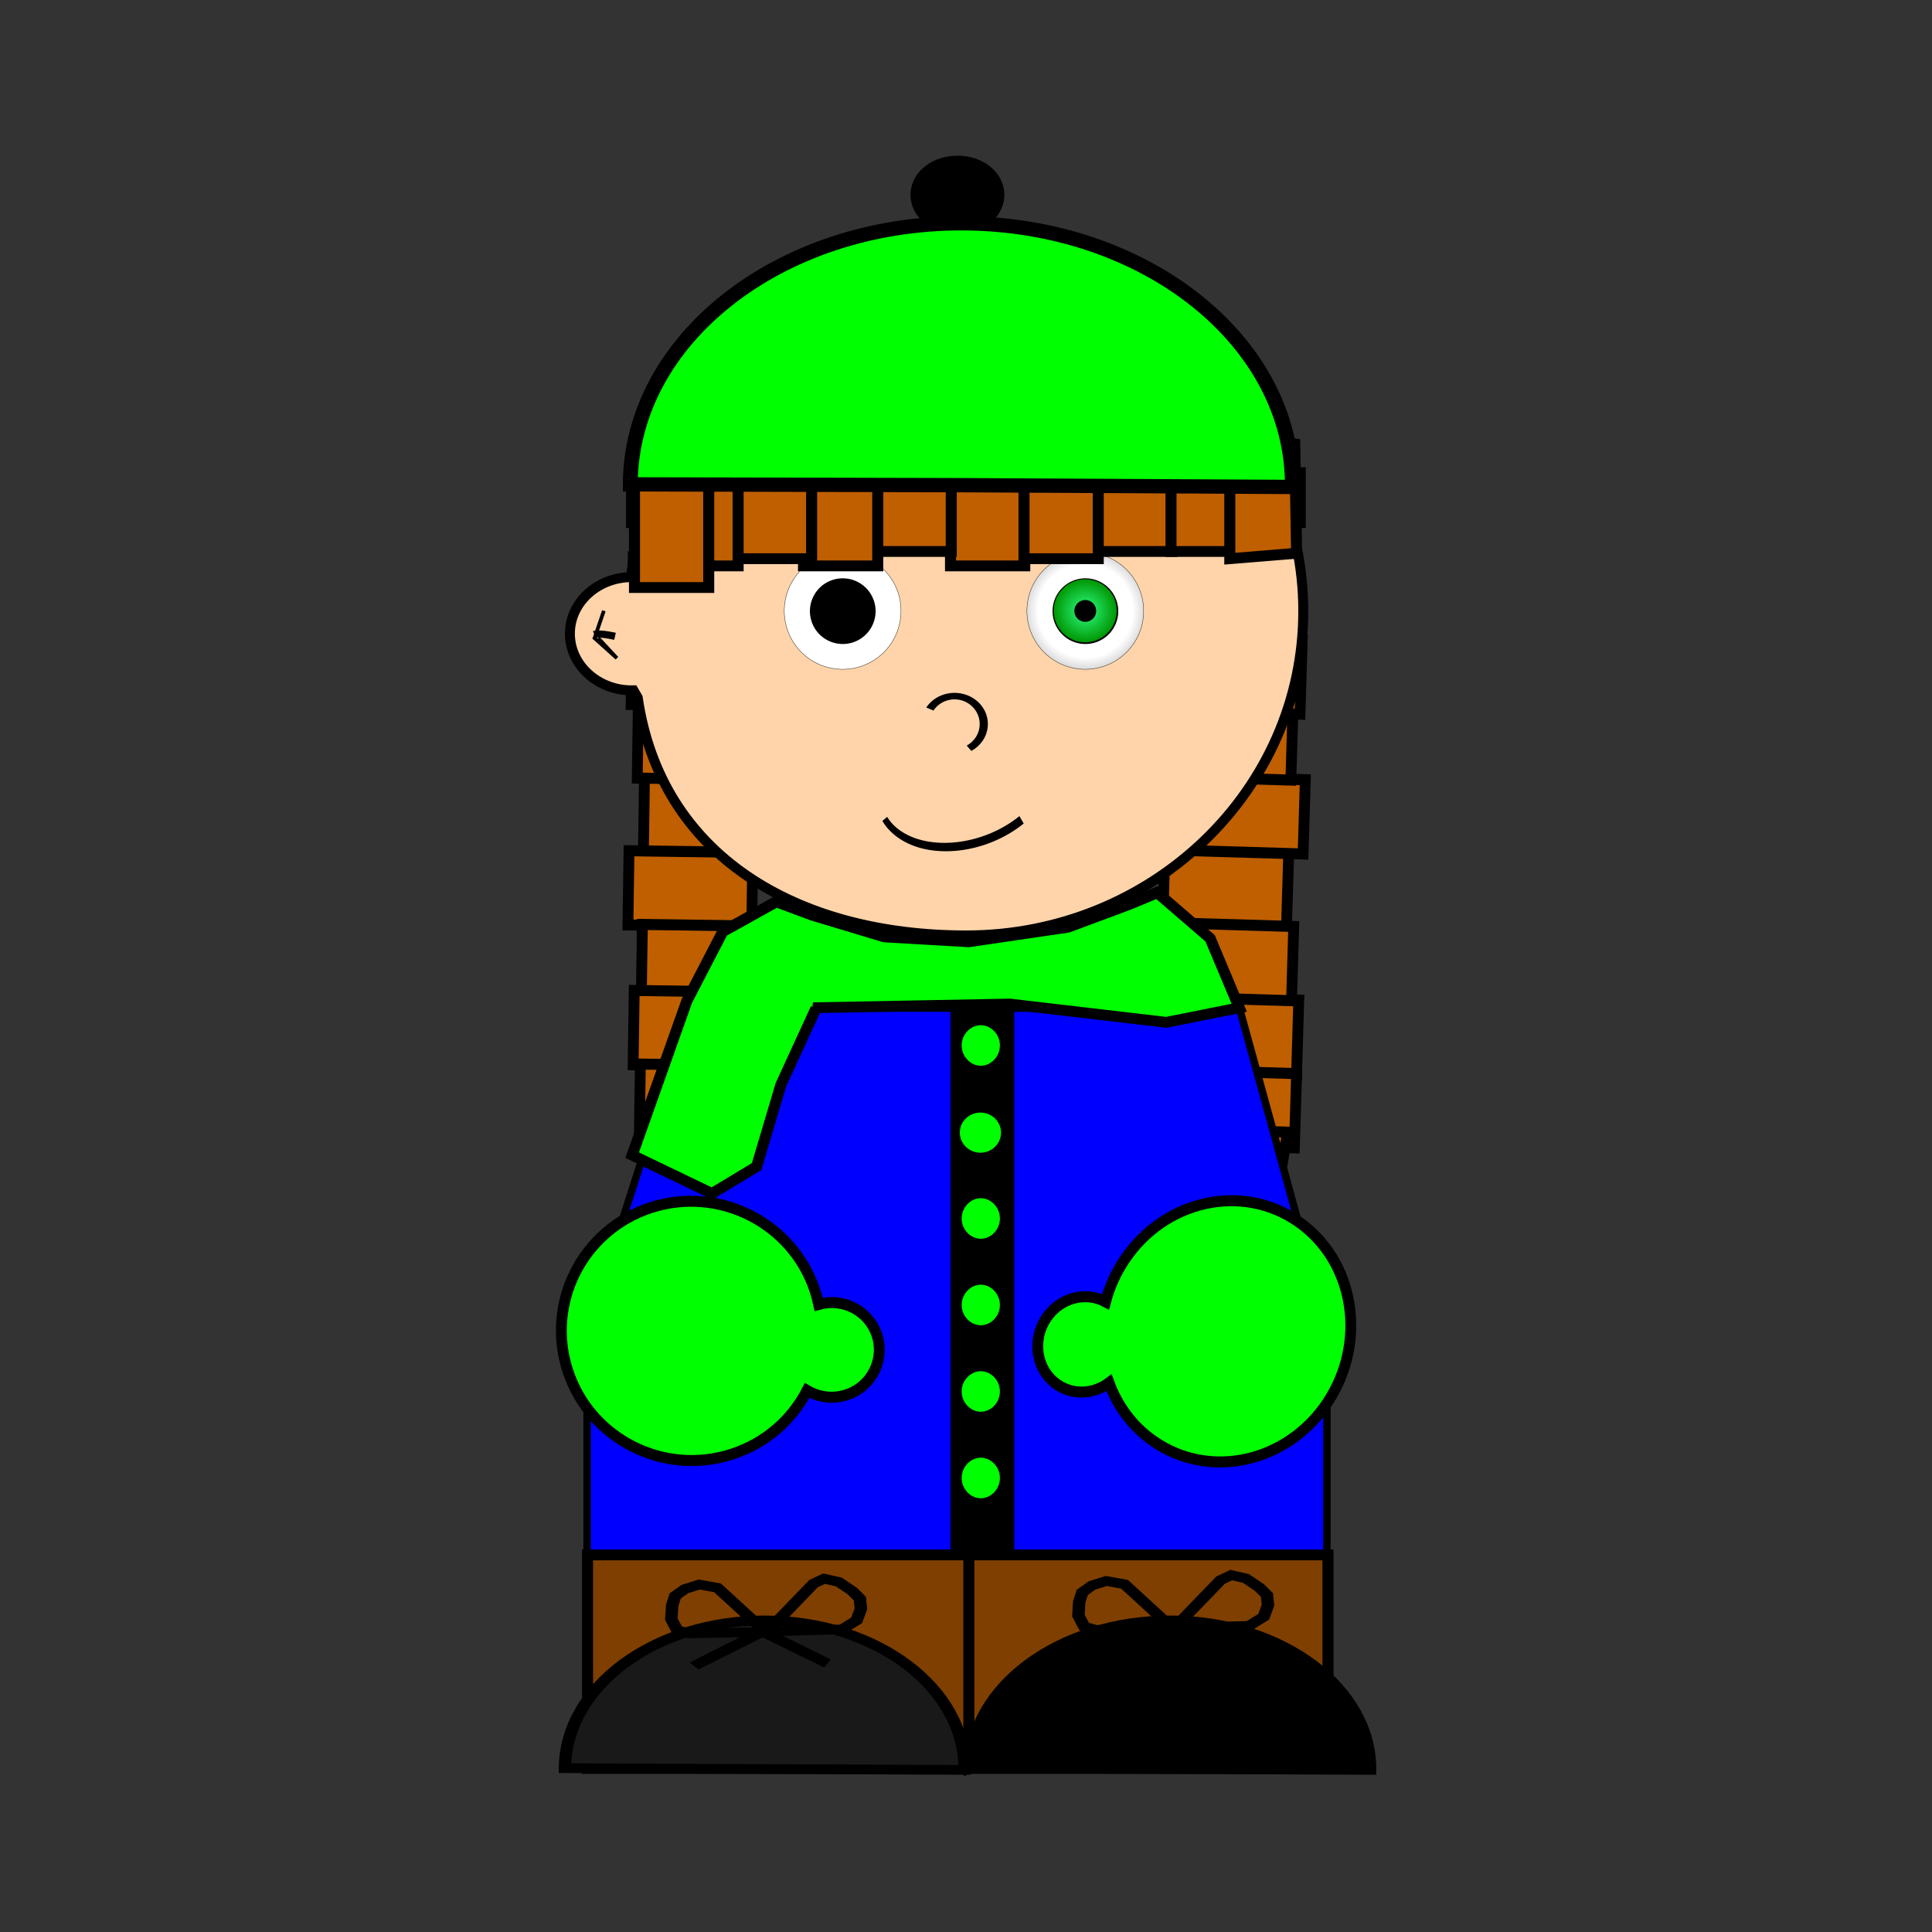 <svg:svg xmlns:ns1="http://www.w3.org/1999/xlink" xmlns:svg="http://www.w3.org/2000/svg" height="777.565" viewBox="-210.055 -62.167 777.565 777.565" width="777.565">
 <svg:rect x="-210.055" y="-62.167" width="777.565" height="777.565" fill="#333333" stroke="none"/>
 <svg:defs>
  <svg:linearGradient id="imagebot_295">
   <svg:stop id="imagebot_304" offset="0" stop-color="rgb(45, 255, 131)" />
   <svg:stop id="imagebot_303" offset="1" stop-color="rgb(0, 151, 4)" />
  </svg:linearGradient>
  <svg:linearGradient id="imagebot_296">
   <svg:stop id="imagebot_299" offset="0" stop-color="rgb(0, 0, 0)" stop-opacity="0" />
   <svg:stop id="imagebot_298" offset="0.362" stop-color="rgb(0, 0, 0)" stop-opacity="0" />
   <svg:stop id="imagebot_297" offset="1" stop-color="rgb(0, 0, 0)" />
  </svg:linearGradient>
  <svg:radialGradient cx="270.714" cy="514.505" fx="270.714" fy="514.505" gradientTransform="matrix(2.244, 0, 0, 2.208, -336.675, -621.725)" gradientUnits="userSpaceOnUse" id="imagebot_291" r="177.857" ns1:href="#imagebot_296" />
  <svg:radialGradient cx="270.714" cy="514.505" fx="270.714" fy="514.505" gradientTransform="translate(2.22382e-05, 4.35755e-06)" gradientUnits="userSpaceOnUse" id="imagebot_287" r="177.857" ns1:href="#imagebot_295" />
 </svg:defs>
 <svg:g id="imagebot_2">
  <svg:g fill="#ffffff" id="imagebot_71" stroke="#000000" stroke-width="3.004" transform="rotate(270.822 75.192 274.773) matrix(1.479 0 0 1.451 -456.939 -305.166)">
   <svg:rect fill="#bf5f00" height="34.345" id="imagebot_72" width="20.203" x="355.59" y="381.62" />
   <svg:rect fill="#bf5f00" height="34.345" id="imagebot_73" width="20.203" x="335.59" y="377.62" />
   <svg:rect fill="#bf5f00" height="34.345" id="imagebot_74" width="20.203" x="315.59" y="381.62" />
   <svg:rect fill="#bf5f00" height="34.345" id="imagebot_75" width="20.203" x="297.59" y="379.62" />
   <svg:rect fill="#bf5f00" height="34.345" id="imagebot_76" width="20.203" x="277.59" y="381.62" />
   <svg:rect fill="#bf5f00" height="34.345" id="imagebot_77" width="20.203" x="269.59" y="387.62" />
   <svg:rect fill="#bf5f00" height="34.345" id="imagebot_78" width="20.203" x="395.59" y="377.62" />
   <svg:rect fill="#bf5f00" height="34.345" id="imagebot_79" width="20.203" x="415.59" y="377.62" />
   <svg:path d="M431.59,379.62L449.268,382.145L449.773,412.45L431.59,413.966L431.59,379.62z" fill="#bf5f00" id="imagebot_80" />
   <svg:rect fill="#bf5f00" height="34.345" id="imagebot_81" width="20.203" x="375.59" y="379.62" />
  </svg:g>
  <svg:g fill="#ffffff" id="imagebot_60" stroke="#000000" stroke-width="3.004" transform="rotate(91.697 282.223 286.492) matrix(1.479 0 0 1.451 -249.908 -293.447)">
   <svg:rect fill="#bf5f00" height="34.345" id="imagebot_61" width="20.203" x="355.59" y="381.62" />
   <svg:rect fill="#bf5f00" height="34.345" id="imagebot_62" width="20.203" x="335.59" y="377.62" />
   <svg:rect fill="#bf5f00" height="34.345" id="imagebot_63" width="20.203" x="315.59" y="381.62" />
   <svg:rect fill="#bf5f00" height="34.345" id="imagebot_64" width="20.203" x="297.59" y="379.62" />
   <svg:rect fill="#bf5f00" height="34.345" id="imagebot_65" width="20.203" x="277.59" y="381.62" />
   <svg:rect fill="#bf5f00" height="34.345" id="imagebot_66" width="20.203" x="269.59" y="387.62" />
   <svg:rect fill="#bf5f00" height="34.345" id="imagebot_67" width="20.203" x="395.59" y="377.62" />
   <svg:rect fill="#bf5f00" height="34.345" id="imagebot_68" width="20.203" x="415.59" y="377.62" />
   <svg:path d="M431.59,379.62L449.268,382.145L449.773,412.45L431.59,413.966L431.59,379.62z" fill="#bf5f00" id="imagebot_69" />
   <svg:rect fill="#bf5f00" height="34.345" id="imagebot_70" width="20.203" x="375.59" y="379.62" />
  </svg:g>
  <svg:path d="M 178.808 53.203 C 108.688 53.203 50.991 104.431 43.892 170.113 C 43.765 170.114 43.648 170.11 43.521 170.113 C 29.785 170.467 18.933 180.92 19.321 193.504 C 19.707 206.088 31.177 216.024 44.913 215.671 L 46.615 218.604 C 55.841 282.063 110.331 314.312 178.808 314.312 C 253.722 314.312 314.465 255.861 314.465 183.758 S 253.722 53.204 178.808 53.204 L 178.808 53.203 z" fill="#ffd4aa" id="imagebot_48" stroke="#000000" stroke-width="4" />
  <svg:path d="M 67.819 343.551 L 26.186 473.284 L 22.089 471.285 L 26.232 475.959 L 26.232 565.207 L 323.976 565.207 L 323.976 476.104 L 325.182 476.104 L 288.787 343.551 L 67.819 343.551 z" fill="#0000ff" id="imagebot_36" stroke="#000000" stroke-width="3" />
  <svg:rect fill="#000000" height="151.65" id="imagebot_35" stroke="#000000" stroke-width="3" transform="translate(1.5 2.63) matrix(1.484 0 0 1.451 -356.788 -432.796)" width="14.286" x="357.14" y="532.36" />
  <svg:path d="M308.41,502.42L293.878,510.695L284.166,529.85L269.307,572.676L290.946,583.323L303.06,575.852L309.63,553.195L319.156,531.974L318.352,531.799L371.755,530.765L414.166,535.84L433.953,531.799L426.051,512.529L411.729,499.895L404.079,503.149L387.507,509.46L360.558,513.5L337.709,512.143L318.207,506.141L308.41,502.42z" fill="#ffffff" id="imagebot_34" stroke="#000000" stroke-width="0.812" transform="translate(1.5 2.63) matrix(1.484 0 0 1.451 -356.788 -432.796)" />
  <svg:path d="M308.41,502.42L293.878,510.695L284.166,529.85L269.307,572.676L290.946,583.323L303.06,575.852L309.63,553.195L319.156,531.974L318.352,531.799L371.755,530.765L414.166,535.84L433.953,531.799L426.051,512.529L411.729,499.895L404.079,503.149L387.507,509.46L360.558,513.5L337.709,512.143L318.207,506.141L308.41,502.42z" fill="#00ff00" id="imagebot_33" stroke="#000000" stroke-width="3" transform="translate(0 1.953) matrix(1.484 0 0 1.451 -355.288 -430.166)" />
  <svg:path d="M298.4,584.65C291.5,584.01 285.389,589.1 284.47,596.099C283.243,595.848 282,595.65 280.725,595.532C261.365,593.735 244.166,608.342 242.327,628.154C240.488,647.966 254.705,665.489 274.065,667.286S310.593,654.473 312.432,634.661C313.344,624.834 310.312,615.578 304.659,608.518C307.583,606.356 309.63,602.968 309.999,599.002C310.673,591.735 305.471,585.306 298.401,584.65L298.4,584.65z" fill="#00ff00" id="imagebot_32" stroke="#000000" stroke-width="3" transform="rotate(66.609 75.645 470.011) matrix(1.484 0 0 1.451 -335.757 -437.978)" />
  <svg:path d="M414.75,582.8C407.623,581.809 400.979,586.587 399.894,593.464C399.054,598.79 401.81,603.799 406.402,606.257C401.762,611.138 398.499,617.347 397.394,624.355C394.436,643.105 407.872,660.512 427.385,663.225C446.899,665.939 465.101,652.931 468.058,634.181C471.015,615.431 457.611,598.029 438.096,595.315C433.887,594.73 429.748,594.875 425.8,595.652C426.062,589.331 421.388,583.723 414.75,582.8L414.75,582.8z" fill="#00ff00" id="imagebot_31" stroke="#000000" stroke-width="3" transform="rotate(295.719 274.985 469.835) matrix(1.484 0 0 1.451 -367.007 -434.072)" />
  <svg:rect fill="#7f3f00" height="59.235" id="imagebot_30" stroke="#000000" stroke-width="3" transform="translate(1.5 2.63) matrix(1.484 0 0 1.451 -356.788 -432.796)" width="200.81" x="257.21" y="684.91" />
  <svg:path d="M175.77,672.54C175.77,698.203 153.609,719.007 126.273,719.007C98.936,719.007 76.776,698.203 76.776,672.54L126.273,672.54L175.77,672.54z" fill="#000000" id="imagebot_29" stroke="#000000" stroke-width="3.043" transform="translate(1.5 2.63) matrix(-1.625 -0.007 0.009 -1.287 458.583 1513.62)" />
  <svg:path d="M360.62,686.08L360.62,743.708L358.6,745.048" fill="none" id="imagebot_28" stroke="#000000" stroke-width="3" transform="translate(1.5 2.63) matrix(1.484 0 0 1.451 -356.788 -432.796)" />
  <svg:path d="M175.77,672.54C175.77,698.203 153.609,719.007 126.273,719.007C98.936,719.007 76.776,698.203 76.776,672.54L126.273,672.54L175.77,672.54z" fill="#191919" id="imagebot_27" stroke="#000000" stroke-width="3.043" transform="translate(1.5 2.63) matrix(-1.625 -0.007 0.009 -1.287 295.387 1513.62)" />
  <svg:g fill="none" id="imagebot_23" stroke="#000000" stroke-width="5.508" transform="translate(1.5 2.63) matrix(0.908 0 0 0.703 -53.689 72.942)">
   <svg:path d="M165.51,738.4L144.16,713.1L136.057,711.214L129.712,713.799L125.433,717.725L124.076,723.128L123.695,731.001L126.241,737.298L131.35,739.211L165.51,738.4z" id="imagebot_26" />
   <svg:path d="M166.27,738.05L199.351,736.899L205.842,731.695L207.731,725.109L207.289,719.319L203.88,714.912L197.926,709.747L191.402,707.856L186.741,710.691L166.27,738.05z" id="imagebot_25" />
   <svg:path d="M133.85,757.9S134.355,757.395 164.155,738.202L192.944,756.385" id="imagebot_24" />
  </svg:g>
  <svg:g fill="none" id="imagebot_19" stroke="#000000" stroke-width="5.508" transform="translate(1.5 2.63) matrix(0.908 0 0 0.703 110.145 71.505)">
   <svg:path d="M165.51,738.4L144.16,713.1L136.057,711.214L129.712,713.799L125.433,717.725L124.076,723.128L123.695,731.001L126.241,737.298L131.35,739.211L165.51,738.4z" id="imagebot_22" />
   <svg:path d="M166.27,738.05L199.351,736.899L205.842,731.695L207.731,725.109L207.289,719.319L203.88,714.912L197.926,709.747L191.402,707.856L186.741,710.691L166.27,738.05z" id="imagebot_21" />
   <svg:path d="M133.85,757.9S134.355,757.395 164.155,738.202L192.944,756.385" id="imagebot_20" />
  </svg:g>
  <svg:path d="M160.53,405.73C164.239,398.743 171.966,396.688 177.789,401.139C183.611,405.59 185.324,414.863 181.615,421.849C180.523,423.905 179.03,425.611 177.265,426.819" fill="#ffd4aa" id="imagebot_18" stroke="#000000" stroke-width="3.495" transform="translate(-9.766 3.906) matrix(0.942 0 0 0.749 22.73 -84.608)" />
  <svg:path d="M132.14,406.29C132.14,408.854 129.422,410.933 126.069,410.933C122.715,410.933 119.997,408.854 119.997,406.29S122.716,401.647 126.069,401.647C129.422,401.647 132.14,403.726 132.14,406.29z" fill="#4d4d4d" id="imagebot_17" stroke="#000000" transform="translate(1.5 2.63) matrix(0.587 0 0 0.73 72.996 -113.489)" />
  <svg:path d="M132.14,406.29C132.14,408.854 129.422,410.933 126.069,410.933C122.715,410.933 119.997,408.854 119.997,406.29S122.716,401.647 126.069,401.647C129.422,401.647 132.14,403.726 132.14,406.29z" fill="#4d4d4d" id="imagebot_16" stroke="#000000" transform="translate(1.5 2.63) matrix(0.587 0 0 0.73 153.11 -116.391)" />
  <svg:path d="M206.86,462.12C189.195,466.24 168.128,462.492 159.805,453.748C158.214,452.077 157.168,450.292 156.705,448.459" fill="#ffd4aa" id="imagebot_15" stroke="#000000" stroke-width="2.407" transform="rotate(339.277 176.842 271.567) matrix(1.024 0 0 1.451 -10.97 -393.926)" />
  <svg:rect fill="#ffffff" height="12.857" id="imagebot_13" stroke="#000000" stroke-width="1.005" transform="translate(1.5 2.63) matrix(1.484 0 0 1.451 -356.788 -432.796)" width="180.35" x="269.65" y="385.22" />
  <svg:path d="M261.63,423.04L259.105,430.616L265.166,436.172L260.115,430.616" fill="none" id="imagebot_12" stroke="#000000" stroke-width="1px" transform="translate(1.5 2.63) matrix(1.484 0 0 1.451 -356.788 -432.796)" />
  <svg:path d="M264.66,430.11C260.114,429.1 259.104,429.605 259.104,429.605" fill="none" id="imagebot_11" stroke="#000000" stroke-width="2" transform="translate(1.5 2.63) matrix(1.484 0 0 1.451 -356.788 -432.796)" />
  <svg:path d="M107.08,316.97C107.08,325.896 102.557,333.132 96.978,333.132C91.399,333.132 86.876,325.896 86.876,316.97C86.876,308.044 91.399,300.808 96.978,300.808C102.557,300.808 107.08,308.044 107.08,316.97z" fill="#000000" id="imagebot_10" stroke="#000000" stroke-width="5.26" transform="translate(1.5 2.63) matrix(1.484 0 0 0.839 29.867 -252.312)" />
  <svg:rect fill="#000000" height="12.857" id="imagebot_9" stroke="#000000" stroke-width="4" transform="translate(1.5 2.63) matrix(1.484 0 0 1.451 -356.788 -432.796)" width="180.35" x="269.65" y="385.22" />
  <svg:path d="M374.29,559.51C374.29,565.033 371.412,569.51 367.861,569.51S361.433,565.033 361.433,559.51S364.311,549.51 367.861,549.51S374.29,553.987 374.29,559.51z" fill="#00ff00" id="imagebot_8" stroke="#000000" stroke-width="2.494" transform="translate(1.5 2.63) matrix(1.484 0 0 0.932 -362.723 -165.493)" />
  <svg:path d="M 194.073 393.68 C 194.073 398.83 189.803 403.005 184.536 403.005 S 174.998 398.83 174.998 393.68 S 179.269 384.356 184.536 384.356 S 194.073 388.53 194.073 393.68 z" fill="#00ff00" id="imagebot_7" stroke="#000000" stroke-width="2.494" />
  <svg:path d="M374.29,559.51C374.29,565.033 371.412,569.51 367.861,569.51S361.433,565.033 361.433,559.51S364.311,549.51 367.861,549.51S374.29,553.987 374.29,559.51z" fill="#00ff00" id="imagebot_6" stroke="#000000" stroke-width="2.494" transform="translate(1.5 2.63) matrix(1.484 0 0 0.932 -362.723 -95.865)" />
  <svg:path d="M374.29,559.51C374.29,565.033 371.412,569.51 367.861,569.51S361.433,565.033 361.433,559.51S364.311,549.51 367.861,549.51S374.29,553.987 374.29,559.51z" fill="#00ff00" id="imagebot_5" stroke="#000000" stroke-width="2.494" transform="translate(1.5 2.63) matrix(1.484 0 0 0.932 -362.723 -61.05)" />
  <svg:path d="M374.29,559.51C374.29,565.033 371.412,569.51 367.861,569.51S361.433,565.033 361.433,559.51S364.311,549.51 367.861,549.51S374.29,553.987 374.29,559.51z" fill="#00ff00" id="imagebot_4" stroke="#000000" stroke-width="2.494" transform="translate(1.5 2.63) matrix(1.484 0 0 0.932 -362.723 -26.236)" />
  <svg:path d="M374.29,559.51C374.29,565.033 371.412,569.51 367.861,569.51S361.433,565.033 361.433,559.51S364.311,549.51 367.861,549.51S374.29,553.987 374.29,559.51z" fill="#00ff00" id="imagebot_3" stroke="#000000" stroke-width="2.494" transform="translate(1.5 2.63) matrix(1.484 0 0 0.932 -362.723 8.579)" />
  <svg:title />
  <svg:g id="imagebot_308" transform="translate(0 -1.953) matrix(0.41 0 0 0.41 203.221 162.205)">

   <svg:g id="imagebot_311" label="Layer 1" transform="matrix(0.939 0 0 0.939 -211.549 -401.901)">
    <svg:g id="imagebot_312">
     <svg:g id="imagebot_313" transform="translate(-466.071, -170.786)">
      <svg:g id="imagebot_314" transform="matrix(0.453, 0, 0, 0.453, 628.457, 430.922)" />
      <svg:g id="imagebot_315">
       <svg:g id="imagebot_316">
        <svg:g id="imagebot_317" transform="matrix(0.343, 0, 0, 0.343, 659.588, 483.278)">
         <svg:path d="M448.571,514.505A177.857,177.857 0 1 1 92.857,514.505A177.857,177.857 0 1 1 448.571,514.505z" fill="rgb(255, 255, 255)" fill-opacity="0.999" fill-rule="nonzero" id="imagebot_318" stroke="rgb(0, 0, 0)" stroke-dashoffset="0pt" stroke-linecap="square" stroke-linejoin="bevel" stroke-miterlimit="4" />
         <svg:path d="M448.571,514.505A177.857,177.857 0 1 1 92.857,514.505A177.857,177.857 0 1 1 448.571,514.505z" fill="url(#imagebot_291)" fill-rule="nonzero" id="imagebot_319" stroke-dashoffset="0pt" stroke-linecap="square" stroke-linejoin="bevel" stroke-miterlimit="4" />
        </svg:g>
        <svg:path d="M448.571,514.505A177.857,177.857 0 1 1 92.857,514.505A177.857,177.857 0 1 1 448.571,514.505z" fill="rgb(0, 0, 0)" fill-rule="nonzero" id="imagebot_320" stroke-dashoffset="0pt" stroke-linecap="square" stroke-linejoin="bevel" stroke-miterlimit="4" transform="matrix(0.193, 0, 0, 0.193, 700.314, 560.68)" />
        <svg:path d="M448.571,514.505A177.857,177.857 0 1 1 92.857,514.505A177.857,177.857 0 1 1 448.571,514.505z" fill="url(#imagebot_287)" fill-rule="nonzero" id="imagebot_321" stroke-dashoffset="0pt" stroke-linecap="square" stroke-linejoin="bevel" stroke-miterlimit="4" transform="matrix(0.185, 0, 0, 0.185, 702.283, 564.423)" />
        <svg:path d="M448.571,514.505A177.857,177.857 0 1 1 92.857,514.505A177.857,177.857 0 1 1 448.571,514.505z" fill="rgb(0, 0, 0)" fill-rule="nonzero" id="imagebot_322" stroke-dashoffset="0pt" stroke-linecap="square" stroke-linejoin="bevel" stroke-miterlimit="4" transform="matrix(0.064, 0, 0, 0.064, 735.105, 626.802)" />
       </svg:g>
      </svg:g>
     </svg:g>
    </svg:g>
    <svg:g id="imagebot_323" transform="translate(138.571, -132.857)">
     <svg:g id="imagebot_324" transform="translate(-466.071, -170.786)">
      <svg:g id="imagebot_325" transform="matrix(0.453, 0, 0, 0.453, 628.457, 430.922)" />
     </svg:g>
    </svg:g>
   </svg:g>
  </svg:g>
  <svg:g id="imagebot_305" transform="translate(242.188 -37.109) matrix(0.41 0 0 0.41 -136.623 197.361)">

   <svg:g id="imagebot_277" label="Layer 1" transform="matrix(0.939 0 0 0.939 -211.549 -401.901)">
    <svg:g id="imagebot_281">
     <svg:g id="imagebot_282" transform="translate(-466.071, -170.786)">
      <svg:g id="imagebot_293" transform="matrix(0.453, 0, 0, 0.453, 628.457, 430.922)" />
      <svg:g id="imagebot_283">
       <svg:g id="imagebot_284">
        <svg:g id="imagebot_289" transform="matrix(0.343, 0, 0, 0.343, 659.588, 483.278)">
         <svg:path d="M448.571,514.505A177.857,177.857 0 1 1 92.857,514.505A177.857,177.857 0 1 1 448.571,514.505z" fill="rgb(255, 255, 255)" fill-opacity="0.999" fill-rule="nonzero" id="imagebot_292" stroke="rgb(0, 0, 0)" stroke-dashoffset="0pt" stroke-linecap="square" stroke-linejoin="bevel" stroke-miterlimit="4" />
         <svg:path d="M448.571,514.505A177.857,177.857 0 1 1 92.857,514.505A177.857,177.857 0 1 1 448.571,514.505z" fill="url(#imagebot_291)" fill-rule="nonzero" id="imagebot_290" stroke-dashoffset="0pt" stroke-linecap="square" stroke-linejoin="bevel" stroke-miterlimit="4" />
        </svg:g>
        <svg:path d="M448.571,514.505A177.857,177.857 0 1 1 92.857,514.505A177.857,177.857 0 1 1 448.571,514.505z" fill="rgb(0, 0, 0)" fill-rule="nonzero" id="imagebot_288" stroke-dashoffset="0pt" stroke-linecap="square" stroke-linejoin="bevel" stroke-miterlimit="4" transform="matrix(0.193, 0, 0, 0.193, 700.314, 560.68)" />
        <svg:path d="M448.571,514.505A177.857,177.857 0 1 1 92.857,514.505A177.857,177.857 0 1 1 448.571,514.505z" fill="url(#imagebot_287)" fill-rule="nonzero" id="imagebot_286" stroke-dashoffset="0pt" stroke-linecap="square" stroke-linejoin="bevel" stroke-miterlimit="4" transform="matrix(0.185, 0, 0, 0.185, 702.283, 564.423)" />
        <svg:path d="M448.571,514.505A177.857,177.857 0 1 1 92.857,514.505A177.857,177.857 0 1 1 448.571,514.505z" fill="rgb(0, 0, 0)" fill-rule="nonzero" id="imagebot_285" stroke-dashoffset="0pt" stroke-linecap="square" stroke-linejoin="bevel" stroke-miterlimit="4" transform="matrix(0.064, 0, 0, 0.064, 735.105, 626.802)" />
       </svg:g>
      </svg:g>
     </svg:g>
    </svg:g>
    <svg:g id="imagebot_278" transform="translate(138.571, -132.857)">
     <svg:g id="imagebot_279" transform="translate(-466.071, -170.786)">
      <svg:g id="imagebot_280" transform="matrix(0.453, 0, 0, 0.453, 628.457, 430.922)" />
     </svg:g>
    </svg:g>
   </svg:g>
  </svg:g>
  <svg:g fill="#ffffff" id="imagebot_37" stroke="#000000" stroke-width="3.004" transform="translate(0 -13.672) matrix(1.479 0 0 1.451 -353.423 -424.306)">
   <svg:rect fill="#bf5f00" height="34.345" id="imagebot_47" width="20.203" x="355.59" y="381.62" />
   <svg:rect fill="#bf5f00" height="34.345" id="imagebot_46" width="20.203" x="335.59" y="377.62" />
   <svg:rect fill="#bf5f00" height="34.345" id="imagebot_45" width="20.203" x="315.59" y="381.62" />
   <svg:rect fill="#bf5f00" height="34.345" id="imagebot_44" width="20.203" x="297.59" y="379.62" />
   <svg:rect fill="#bf5f00" height="34.345" id="imagebot_43" width="20.203" x="277.59" y="381.62" />
   <svg:rect fill="#bf5f00" height="34.345" id="imagebot_42" width="20.203" x="269.59" y="387.62" />
   <svg:rect fill="#bf5f00" height="34.345" id="imagebot_41" width="20.203" x="395.59" y="377.62" />
   <svg:rect fill="#bf5f00" height="34.345" id="imagebot_40" width="20.203" x="415.59" y="377.62" />
   <svg:path d="M431.59,379.62L449.268,382.145L449.773,412.45L431.59,413.966L431.59,379.62z" fill="#bf5f00" id="imagebot_39" />
   <svg:rect fill="#bf5f00" height="34.345" id="imagebot_38" width="20.203" x="375.59" y="379.62" />
  </svg:g>
  <svg:path d="M75.715,364.33C75.835,333.166 106.632,307.982 144.503,308.08C182.374,308.179 212.977,333.522 212.857,364.687C212.857,364.755 212.856,364.823 212.856,364.891L144.286,364.508L75.715,364.33z" fill="#00ff00" id="imagebot_14" stroke="#000000" stroke-width="3.08" transform="translate(-1.953 0) matrix(1.943 0 0 1.868 -101.548 -547.798)" />
 </svg:g>
</svg:svg>